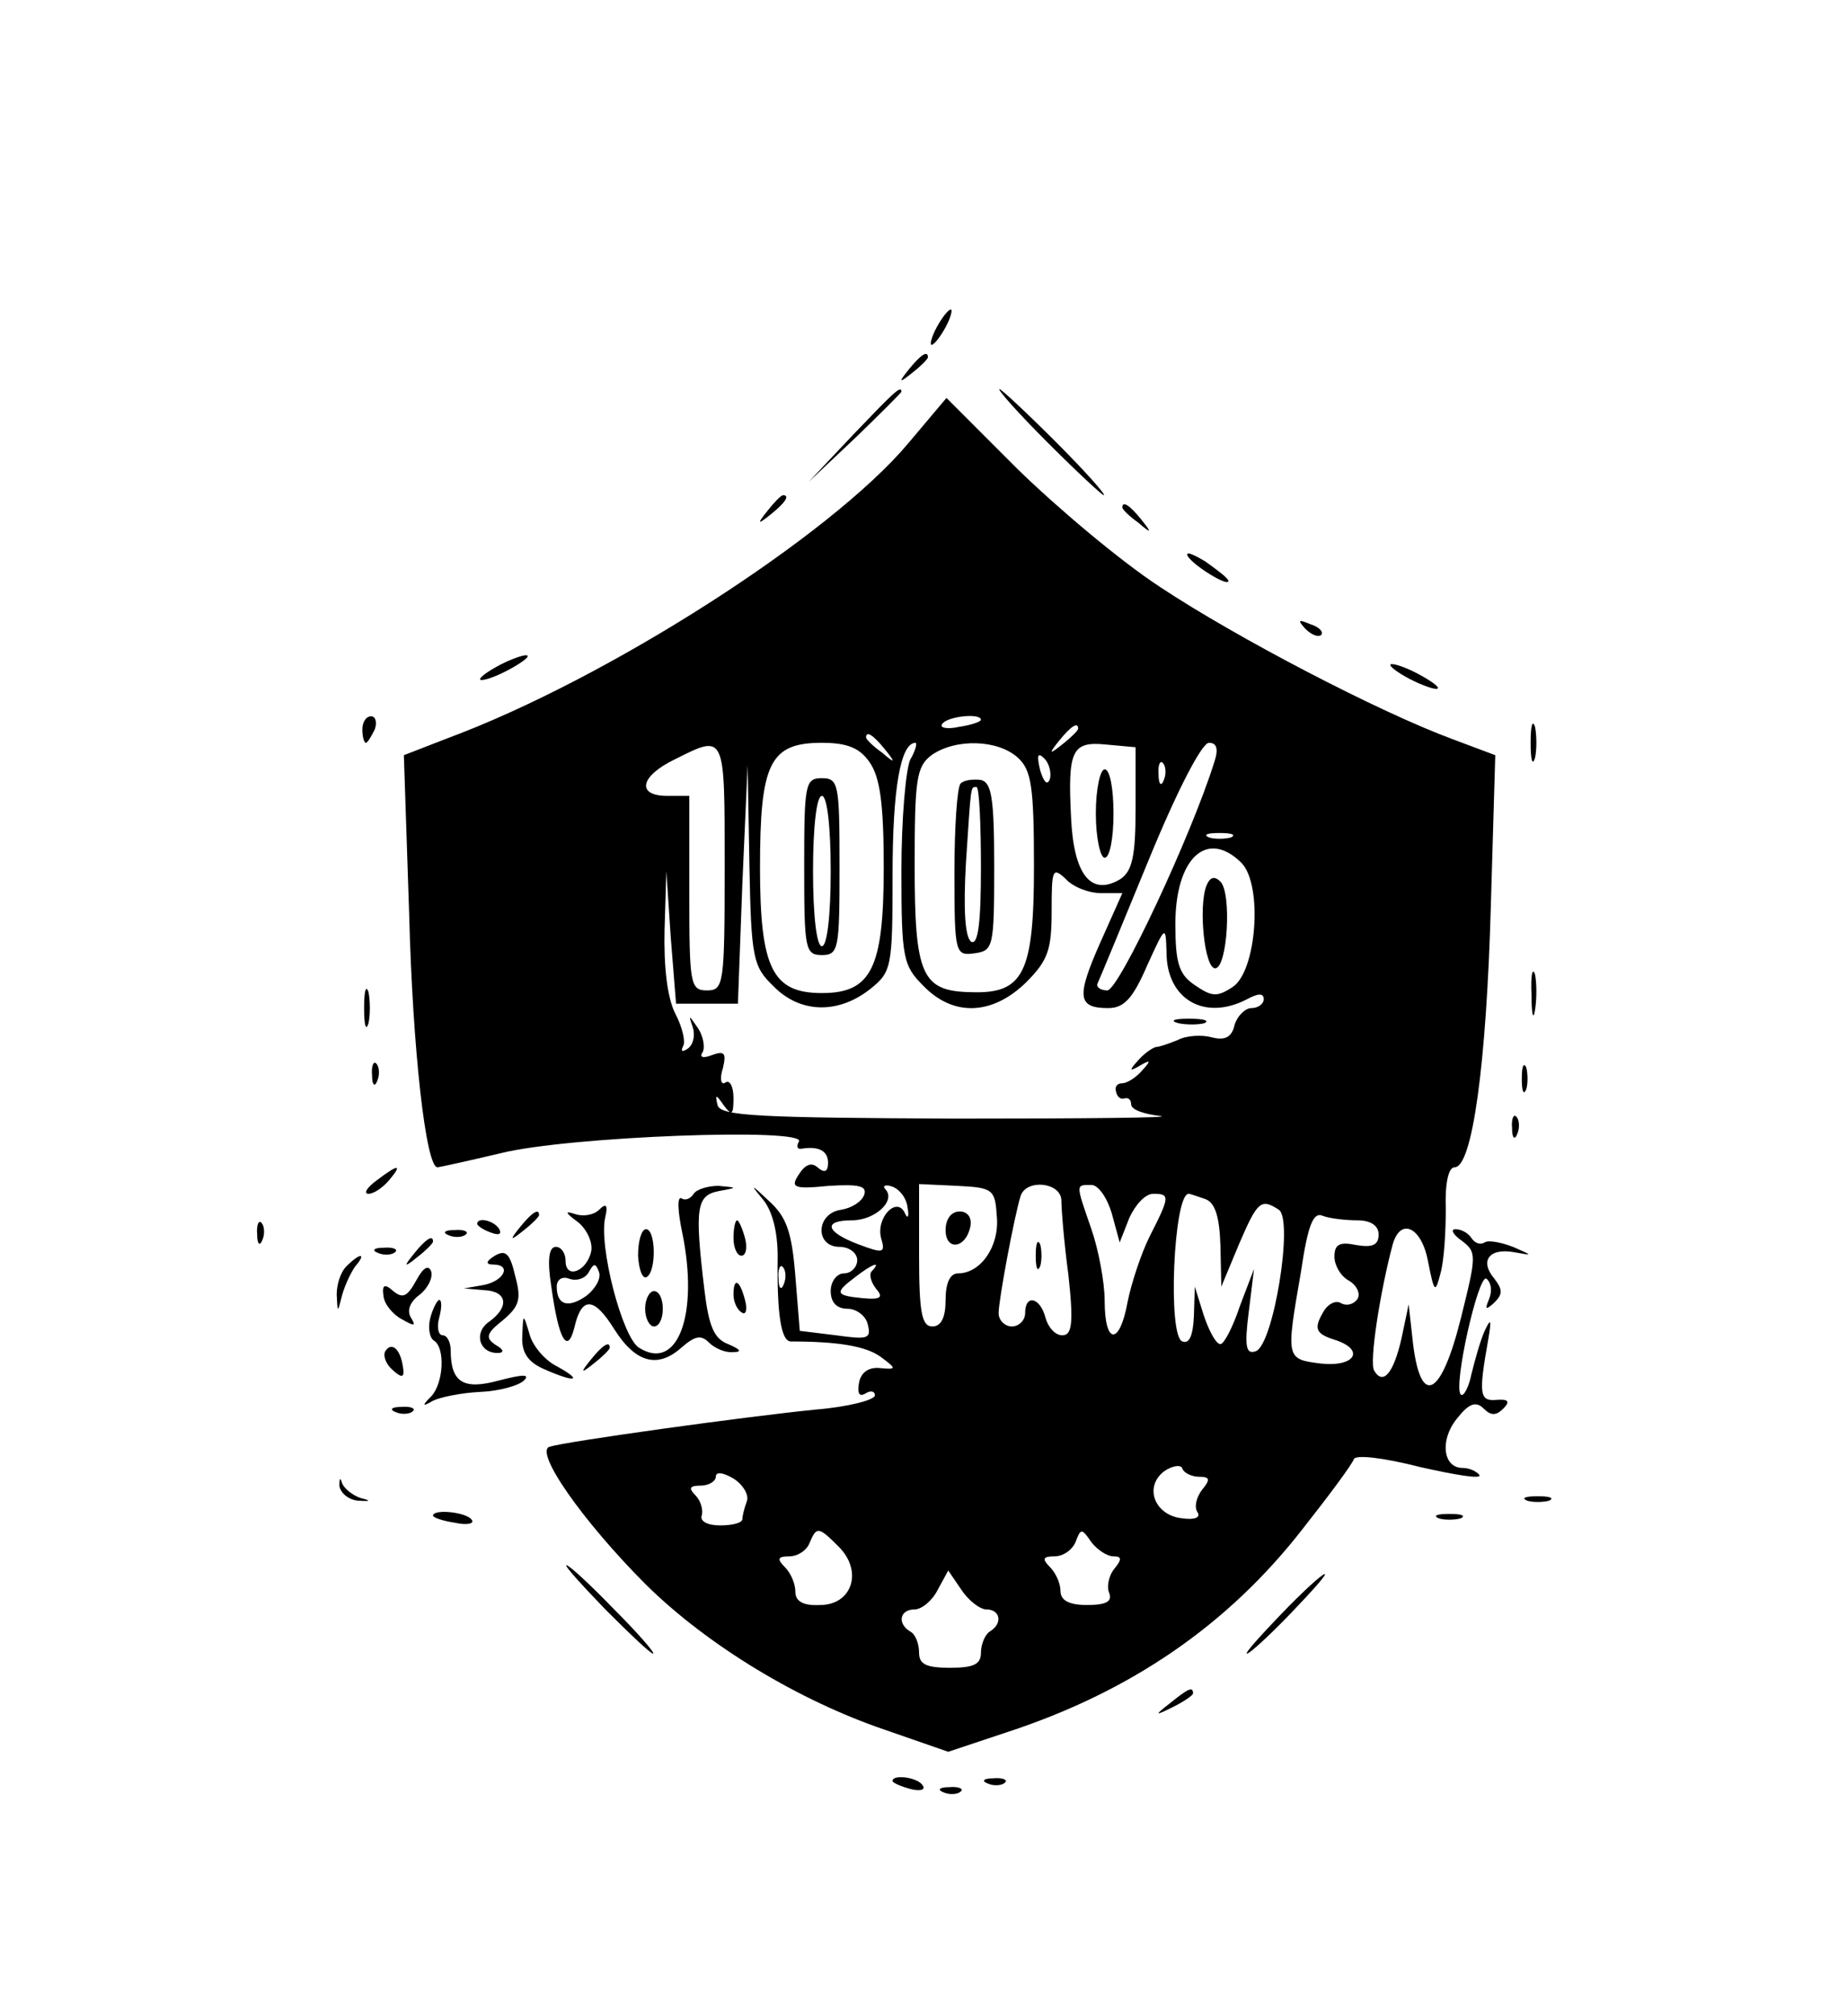 <?xml version="1.0" standalone="no"?>
<!DOCTYPE svg PUBLIC "-//W3C//DTD SVG 20010904//EN"
 "http://www.w3.org/TR/2001/REC-SVG-20010904/DTD/svg10.dtd">
<svg version="1.0" xmlns="http://www.w3.org/2000/svg"
 width="209pt" height="228pt" viewBox="0 0 209 228"
 preserveAspectRatio="xMidYMid meet">

<g transform="translate(0,228) scale(0.1,-0.1)"
fill="#000000" stroke="none">
<path d="M1060 1910 c-6 -11 -8 -20 -6 -20 3 0 10 9 16 20 6 11 8 20 6 20 -3
0 -10 -9 -16 -20z"/>
<path d="M1029 1863 c-13 -16 -12 -17 4 -4 9 7 17 15 17 17 0 8 -8 3 -21 -13z"/>
<path d="M965 1788 l-50 -53 53 50 c28 27 52 51 52 52 0 8 -9 -1 -55 -49z"/>
<path d="M1185 1780 c33 -33 62 -60 64 -60 3 0 -21 27 -54 60 -33 33 -62 60
-64 60 -3 0 21 -27 54 -60z"/>
<path d="M1028 1779 c-88 -105 -341 -267 -522 -334 l-49 -19 6 -180 c4 -154
19 -286 32 -286 2 0 34 7 72 16 76 19 347 29 337 13 -3 -5 -2 -9 3 -8 19 3 30
-2 30 -16 0 -10 -4 -12 -12 -5 -7 6 -14 3 -21 -8 -10 -15 -6 -17 34 -13 34 2
43 0 40 -10 -3 -8 -14 -15 -26 -17 -29 -4 -30 -42 -2 -42 11 0 20 -7 20 -15 0
-8 -7 -15 -15 -15 -8 0 -15 -9 -15 -20 0 -13 7 -20 19 -20 10 0 21 -8 23 -18
4 -16 0 -17 -36 -12 l-41 5 -5 62 c-4 50 -10 67 -30 85 -20 19 -22 20 -7 2 11
-13 17 -37 17 -65 -1 -66 4 -96 15 -96 52 0 84 -5 101 -17 19 -14 19 -15 -1
-13 -12 1 -21 -5 -23 -17 -2 -11 0 -16 7 -12 6 4 11 3 11 -2 0 -5 -30 -13 -67
-16 -80 -8 -282 -36 -301 -42 -18 -5 37 -84 109 -156 70 -69 173 -131 270
-164 l72 -25 66 22 c141 46 251 122 335 230 30 38 56 73 58 79 2 5 32 2 75 -9
40 -9 70 -14 67 -9 -3 4 -11 8 -19 8 -22 0 -26 31 -7 55 14 18 22 21 31 12 8
-8 14 -8 22 0 8 8 6 11 -7 10 -20 -2 -21 6 -10 68 4 23 3 25 -4 10 -5 -11 -11
-33 -15 -49 -3 -15 -9 -26 -12 -23 -9 9 20 137 29 131 5 -4 7 -13 3 -23 -5
-12 -4 -13 6 -4 10 10 9 15 0 27 -17 20 -6 35 22 30 22 -4 22 -4 -1 6 -13 5
-28 8 -32 5 -5 -3 -11 -1 -15 5 -3 5 -11 10 -18 10 -6 0 -3 -6 7 -13 17 -13
17 -16 -1 -88 -22 -88 -45 -101 -54 -29 l-5 45 -8 -38 c-9 -40 -21 -54 -31
-37 -6 9 7 91 21 143 9 31 33 19 40 -20 7 -35 8 -36 14 -13 4 14 6 46 6 73 -1
29 3 47 10 47 20 0 36 116 41 296 l5 170 -48 18 c-84 31 -245 115 -331 172
-46 30 -118 91 -162 134 l-80 80 -43 -51z m82 -313 c0 -2 -11 -6 -25 -8 -13
-3 -22 -1 -19 3 5 9 44 13 44 5z m110 -10 c0 -2 -8 -10 -17 -17 -16 -13 -17
-12 -4 4 13 16 21 21 21 13z m-219 -23 c13 -16 12 -17 -3 -4 -10 7 -18 15 -18
17 0 8 8 3 21 -13z m-181 -133 c0 -133 -1 -140 -20 -140 -19 0 -20 7 -20 110
l0 110 -25 0 c-35 0 -31 22 8 41 58 29 57 31 57 -121z m164 118 c12 -17 16
-48 16 -119 0 -114 -14 -142 -70 -142 -56 0 -70 28 -70 142 0 118 11 141 70
141 29 0 43 -6 54 -22z m46 3 c-5 -11 -10 -67 -10 -126 0 -99 2 -107 25 -130
34 -35 78 -33 116 4 25 25 29 37 29 81 0 47 1 50 16 36 8 -9 26 -16 40 -16
l24 0 -25 -56 c-27 -61 -26 -74 9 -74 18 0 28 11 44 48 21 46 21 46 22 15 0
-53 43 -78 91 -53 13 7 19 7 19 0 0 -5 -6 -10 -14 -10 -7 0 -16 -9 -19 -19 -3
-14 -11 -18 -26 -14 -11 3 -29 2 -38 -3 -10 -4 -21 -8 -25 -8 -4 -1 -13 -7
-20 -15 -11 -12 -10 -13 2 -6 12 7 13 6 2 -6 -7 -8 -17 -14 -22 -14 -6 0 -9
-4 -7 -10 1 -5 5 -9 10 -7 4 1 7 -2 7 -7 0 -6 15 -11 33 -13 17 -2 -87 -3
-232 -3 -223 1 -265 3 -269 15 -3 13 -2 13 7 0 9 -12 11 -11 11 8 0 13 -4 21
-9 18 -5 -4 -7 4 -3 16 4 17 2 20 -12 15 -10 -4 -15 -3 -11 3 3 5 1 18 -5 27
-11 16 -11 16 -6 1 3 -10 0 -20 -6 -24 -6 -4 -8 -3 -5 3 3 5 -1 22 -9 37 -9
18 -13 53 -12 95 l2 66 5 -75 6 -75 35 0 35 0 5 135 6 135 2 -113 c2 -105 4
-115 27 -137 30 -31 73 -32 109 -4 25 20 26 24 26 130 0 97 9 149 26 149 2 0
0 -9 -6 -19z m122 2 c15 -14 18 -32 18 -123 0 -121 -12 -144 -71 -142 -56 1
-64 19 -64 143 0 98 2 112 19 125 27 19 75 18 98 -3z m133 -57 c0 -55 -4 -71
-17 -80 -33 -20 -53 4 -56 69 -4 77 1 87 40 83 l33 -3 0 -69z m89 52 c-26 -83
-108 -258 -121 -258 -8 0 -13 4 -11 8 2 4 28 67 58 140 32 78 60 132 68 132 9
0 11 -7 6 -22z m-186 -19 c-3 -8 -7 -3 -11 10 -4 17 -3 21 5 13 5 -5 8 -16 6
-23z m129 -1 c-3 -8 -6 -5 -6 6 -1 11 2 17 5 13 3 -3 4 -12 1 -19z m76 -65
c-7 -2 -19 -2 -25 0 -7 3 -2 5 12 5 14 0 19 -2 13 -5z m12 -29 c24 -25 17
-122 -10 -140 -18 -12 -24 -11 -43 2 -18 12 -22 25 -22 69 0 75 36 108 75 69z
m-378 -390 c2 -10 0 -13 -3 -6 -9 20 -33 -5 -27 -28 5 -17 3 -18 -26 -7 -37
14 -40 27 -7 27 26 0 50 22 38 35 -4 4 0 6 8 3 8 -3 16 -13 17 -24z m101 -10
c3 -33 -18 -64 -44 -64 -9 0 -14 -11 -14 -30 0 -20 -5 -30 -15 -30 -12 0 -15
16 -15 80 l0 81 43 -2 c41 -2 43 -4 45 -35z m73 19 c0 -10 3 -48 8 -85 6 -55
4 -68 -7 -68 -8 0 -16 9 -19 20 -6 23 -23 27 -23 5 0 -8 -7 -15 -15 -15 -8 0
-15 7 -15 15 0 15 18 111 25 133 7 19 45 15 46 -5z m57 -15 l9 -33 11 28 c7
15 18 27 27 27 19 0 19 -3 -4 -48 -10 -20 -21 -54 -25 -74 -9 -50 -26 -49 -26
1 0 21 -7 58 -15 81 -18 52 -18 50 0 50 8 0 18 -15 23 -32z m106 16 c11 -4 16
-20 17 -53 l1 -46 20 48 c21 49 25 52 45 39 17 -11 -6 -153 -26 -160 -11 -4
-13 5 -8 44 l6 49 -16 -42 c-8 -24 -18 -43 -22 -43 -5 0 -13 15 -19 33 l-10
32 -1 -33 c-1 -22 -5 -32 -13 -29 -17 5 -10 167 7 167 2 0 10 -3 19 -6z m172
-24 c15 0 24 -6 24 -16 0 -12 -7 -15 -25 -12 -19 4 -25 1 -25 -13 0 -10 7 -22
16 -27 9 -5 14 -15 10 -21 -4 -6 -12 -8 -18 -5 -6 4 -14 0 -19 -7 -13 -21 -11
-27 11 -34 35 -11 24 -31 -15 -27 -40 5 -40 5 -23 103 8 54 14 69 25 64 8 -3
26 -5 39 -5z m-649 -72 c-3 -8 -6 -5 -6 6 -1 11 2 17 5 13 3 -3 4 -12 1 -19z
m100 15 c-4 -3 -2 -12 4 -20 9 -10 6 -13 -15 -11 -31 3 -32 6 -8 24 18 14 30
19 19 7z m370 -233 c12 0 13 -3 3 -15 -6 -8 -9 -19 -5 -25 4 -6 -3 -9 -17 -7
-31 3 -44 35 -21 53 10 7 20 8 21 3 2 -5 11 -9 19 -9z m-512 -28 c-3 -8 -5
-17 -5 -20 0 -4 -11 -7 -25 -7 -15 0 -23 5 -21 11 2 6 -1 17 -7 23 -8 8 -7 11
6 11 9 0 17 5 17 10 0 6 8 5 20 -2 11 -7 18 -19 15 -26z m104 -51 c28 -28 15
-66 -21 -66 -19 -1 -28 4 -28 15 0 9 -5 21 -12 28 -9 9 -8 12 5 12 10 0 20 7
23 15 8 19 10 19 33 -4z m311 -11 c9 0 10 -3 1 -14 -6 -7 -9 -20 -6 -27 4 -10
-3 -14 -25 -14 -20 0 -30 5 -30 16 0 8 -5 20 -12 27 -9 9 -8 12 5 12 10 0 20
7 24 16 6 16 7 16 18 0 7 -9 18 -16 25 -16z m-144 -60 c16 0 19 -16 4 -25 -5
-3 -10 -14 -10 -24 0 -13 -8 -17 -35 -17 -27 0 -35 4 -35 17 0 10 -4 21 -10
24 -15 9 -12 25 5 25 8 0 20 10 26 22 l12 22 15 -22 c8 -12 21 -22 28 -22z"/>
<path d="M910 1300 c0 -93 1 -100 20 -100 19 0 20 7 20 100 0 93 -1 100 -20
100 -19 0 -20 -7 -20 -100z m30 -5 c0 -50 -4 -85 -10 -85 -6 0 -10 35 -10 85
0 50 4 85 10 85 6 0 10 -35 10 -85z"/>
<path d="M1333 1123 c9 -2 23 -2 30 0 6 3 -1 5 -18 5 -16 0 -22 -2 -12 -5z"/>
<path d="M1087 1394 c-4 -4 -7 -50 -7 -101 0 -92 1 -94 23 -91 21 3 22 7 22
98 0 78 -3 95 -15 98 -9 1 -19 0 -23 -4z m23 -95 c0 -61 -3 -88 -11 -84 -7 5
-9 36 -6 89 6 90 5 86 12 86 3 0 5 -41 5 -91z"/>
<path d="M1240 1360 c0 -27 5 -50 10 -50 6 0 10 23 10 50 0 28 -4 50 -10 50
-5 0 -10 -22 -10 -50z"/>
<path d="M1365 1278 c-9 -24 -2 -93 10 -93 14 0 19 85 6 98 -7 7 -12 5 -16 -5z"/>
<path d="M1070 889 c0 -24 23 -21 28 4 2 10 -3 17 -12 17 -10 0 -16 -9 -16
-21z"/>
<path d="M1172 860 c0 -14 2 -19 5 -12 2 6 2 18 0 25 -3 6 -5 1 -5 -13z"/>
<path d="M869 1703 c-13 -16 -12 -17 4 -4 16 13 21 21 13 21 -2 0 -10 -8 -17
-17z"/>
<path d="M1270 1706 c0 -2 8 -10 18 -17 15 -13 16 -12 3 4 -13 16 -21 21 -21
13z"/>
<path d="M1344 1651 c7 -11 46 -35 46 -28 0 3 -12 12 -26 22 -15 9 -23 12 -20
6z"/>
<path d="M1477 1569 c7 -7 15 -10 18 -7 3 3 -2 9 -12 12 -14 6 -15 5 -6 -5z"/>
<path d="M560 1525 c-14 -8 -20 -14 -15 -14 6 0 21 6 35 14 14 8 21 14 15 14
-5 0 -21 -6 -35 -14z"/>
<path d="M1590 1515 c14 -8 30 -14 35 -14 6 0 -1 6 -15 14 -14 8 -29 14 -35
14 -5 0 1 -6 15 -14z"/>
<path d="M410 1455 c0 -8 2 -15 4 -15 2 0 6 7 10 15 3 8 1 15 -4 15 -6 0 -10
-7 -10 -15z"/>
<path d="M1732 1440 c0 -19 2 -27 5 -17 2 9 2 25 0 35 -3 9 -5 1 -5 -18z"/>
<path d="M1733 1155 c0 -22 2 -30 4 -17 2 12 2 30 0 40 -3 9 -5 -1 -4 -23z"/>
<path d="M412 1140 c0 -19 2 -27 5 -17 2 9 2 25 0 35 -3 9 -5 1 -5 -18z"/>
<path d="M421 1064 c0 -11 3 -14 6 -6 3 7 2 16 -1 19 -3 4 -6 -2 -5 -13z"/>
<path d="M1722 1060 c0 -14 2 -19 5 -12 2 6 2 18 0 25 -3 6 -5 1 -5 -13z"/>
<path d="M1711 1004 c0 -11 3 -14 6 -6 3 7 2 16 -1 19 -3 4 -6 -2 -5 -13z"/>
<path d="M426 945 c-11 -8 -15 -15 -9 -15 6 0 16 7 23 15 16 19 11 19 -14 0z"/>
<path d="M785 930 c-4 -6 -10 -8 -14 -5 -5 2 -4 -15 1 -39 19 -92 -5 -158 -49
-130 -19 12 -46 116 -38 148 3 13 1 16 -7 8 -6 -6 -18 -8 -27 -5 -12 4 -12 2
3 -9 10 -8 17 -23 15 -33 -5 -23 -29 -32 -29 -11 0 9 -5 16 -11 16 -8 0 -10
-15 -5 -46 8 -58 18 -77 26 -45 8 35 22 35 45 -2 24 -38 49 -45 76 -21 15 13
22 15 31 6 7 -7 19 -12 28 -11 10 0 8 3 -6 9 -16 6 -22 20 -27 62 -11 92 -9
106 16 111 22 4 22 4 0 6 -12 0 -25 -4 -28 -9z m-121 -115 c-21 -15 -34 -11
-34 10 0 8 6 12 14 9 8 -3 18 0 22 7 6 11 8 11 12 0 2 -7 -4 -18 -14 -26z"/>
<path d="M589 893 c-13 -16 -12 -17 4 -4 9 7 17 15 17 17 0 8 -8 3 -21 -13z"/>
<path d="M291 884 c0 -11 3 -14 6 -6 3 7 2 16 -1 19 -3 4 -6 -2 -5 -13z"/>
<path d="M540 896 c0 -2 7 -7 16 -10 8 -3 12 -2 9 4 -6 10 -25 14 -25 6z"/>
<path d="M830 880 c0 -11 4 -20 9 -20 5 0 7 9 4 20 -3 11 -7 20 -9 20 -2 0 -4
-9 -4 -20z"/>
<path d="M508 883 c7 -3 16 -2 19 1 4 3 -2 6 -13 5 -11 0 -14 -3 -6 -6z"/>
<path d="M722 860 c1 -16 5 -27 10 -24 11 7 10 54 -1 54 -5 0 -9 -13 -9 -30z"/>
<path d="M469 863 c-13 -16 -12 -17 4 -4 9 7 17 15 17 17 0 8 -8 3 -21 -13z"/>
<path d="M428 863 c7 -3 16 -2 19 1 4 3 -2 6 -13 5 -11 0 -14 -3 -6 -6z"/>
<path d="M560 860 c-10 -6 -11 -10 -2 -10 21 0 13 -18 -10 -23 l-23 -4 23 -2
c26 -1 29 -19 5 -36 -17 -12 -11 -35 10 -35 8 0 7 4 -2 9 -12 8 -11 13 8 28
19 16 21 24 14 50 -6 26 -11 30 -23 23z"/>
<path d="M392 848 c-7 -7 -11 -21 -11 -32 1 -21 1 -21 6 -1 3 11 10 26 15 33
13 15 6 16 -10 0z"/>
<path d="M471 832 c-10 -18 -15 -21 -26 -12 -10 9 -13 7 -11 -6 1 -9 11 -21
21 -26 14 -8 16 -8 10 2 -5 8 -1 18 10 26 9 7 15 19 13 26 -3 8 -9 5 -17 -10z"/>
<path d="M830 816 c0 -8 4 -17 9 -20 5 -4 7 3 4 14 -6 23 -13 26 -13 6z"/>
<path d="M730 800 c0 -11 5 -20 10 -20 6 0 10 9 10 20 0 11 -4 20 -10 20 -5 0
-10 -9 -10 -20z"/>
<path d="M487 790 c-3 -11 -1 -23 4 -26 13 -8 11 -48 -3 -63 -11 -11 -10 -12
2 -5 8 4 32 9 54 10 21 1 43 7 49 13 7 7 -1 7 -28 0 -40 -11 -55 -3 -55 34 0
9 -4 17 -9 17 -5 0 -7 9 -4 20 3 11 3 20 0 20 -2 0 -7 -9 -10 -20z"/>
<path d="M591 769 c-1 -18 6 -29 24 -37 36 -16 46 -14 15 3 -14 7 -28 24 -31
37 -7 23 -7 23 -8 -3z"/>
<path d="M436 752 c-3 -5 1 -15 8 -21 11 -10 14 -9 12 3 -3 21 -13 29 -20 18z"/>
<path d="M669 743 c-13 -16 -12 -17 4 -4 9 7 17 15 17 17 0 8 -8 3 -21 -13z"/>
<path d="M448 683 c7 -3 16 -2 19 1 4 3 -2 6 -13 5 -11 0 -14 -3 -6 -6z"/>
<path d="M384 600 c1 -8 10 -16 21 -17 15 -1 15 0 3 3 -9 3 -19 11 -21 17 -2
7 -3 5 -3 -3z"/>
<path d="M1728 583 c6 -2 18 -2 25 0 6 3 1 5 -13 5 -14 0 -19 -2 -12 -5z"/>
<path d="M490 566 c0 -2 11 -6 25 -8 13 -3 22 -1 19 3 -5 9 -44 13 -44 5z"/>
<path d="M1628 563 c6 -2 18 -2 25 0 6 3 1 5 -13 5 -14 0 -19 -2 -12 -5z"/>
<path d="M685 460 c27 -27 51 -50 54 -50 3 0 -17 23 -44 50 -27 28 -51 50 -54
50 -3 0 17 -22 44 -50z"/>
<path d="M1450 455 c-24 -25 -42 -45 -39 -45 3 0 25 20 49 45 24 25 42 45 39
45 -3 0 -25 -20 -49 -45z"/>
<path d="M1324 354 c-18 -14 -18 -15 4 -4 12 6 22 13 22 15 0 8 -5 6 -26 -11z"/>
<path d="M1010 266 c0 -2 9 -6 20 -9 11 -3 18 -1 14 4 -5 9 -34 13 -34 5z"/>
<path d="M1118 263 c7 -3 16 -2 19 1 4 3 -2 6 -13 5 -11 0 -14 -3 -6 -6z"/>
<path d="M1068 253 c7 -3 16 -2 19 1 4 3 -2 6 -13 5 -11 0 -14 -3 -6 -6z"/>
</g>
</svg>
